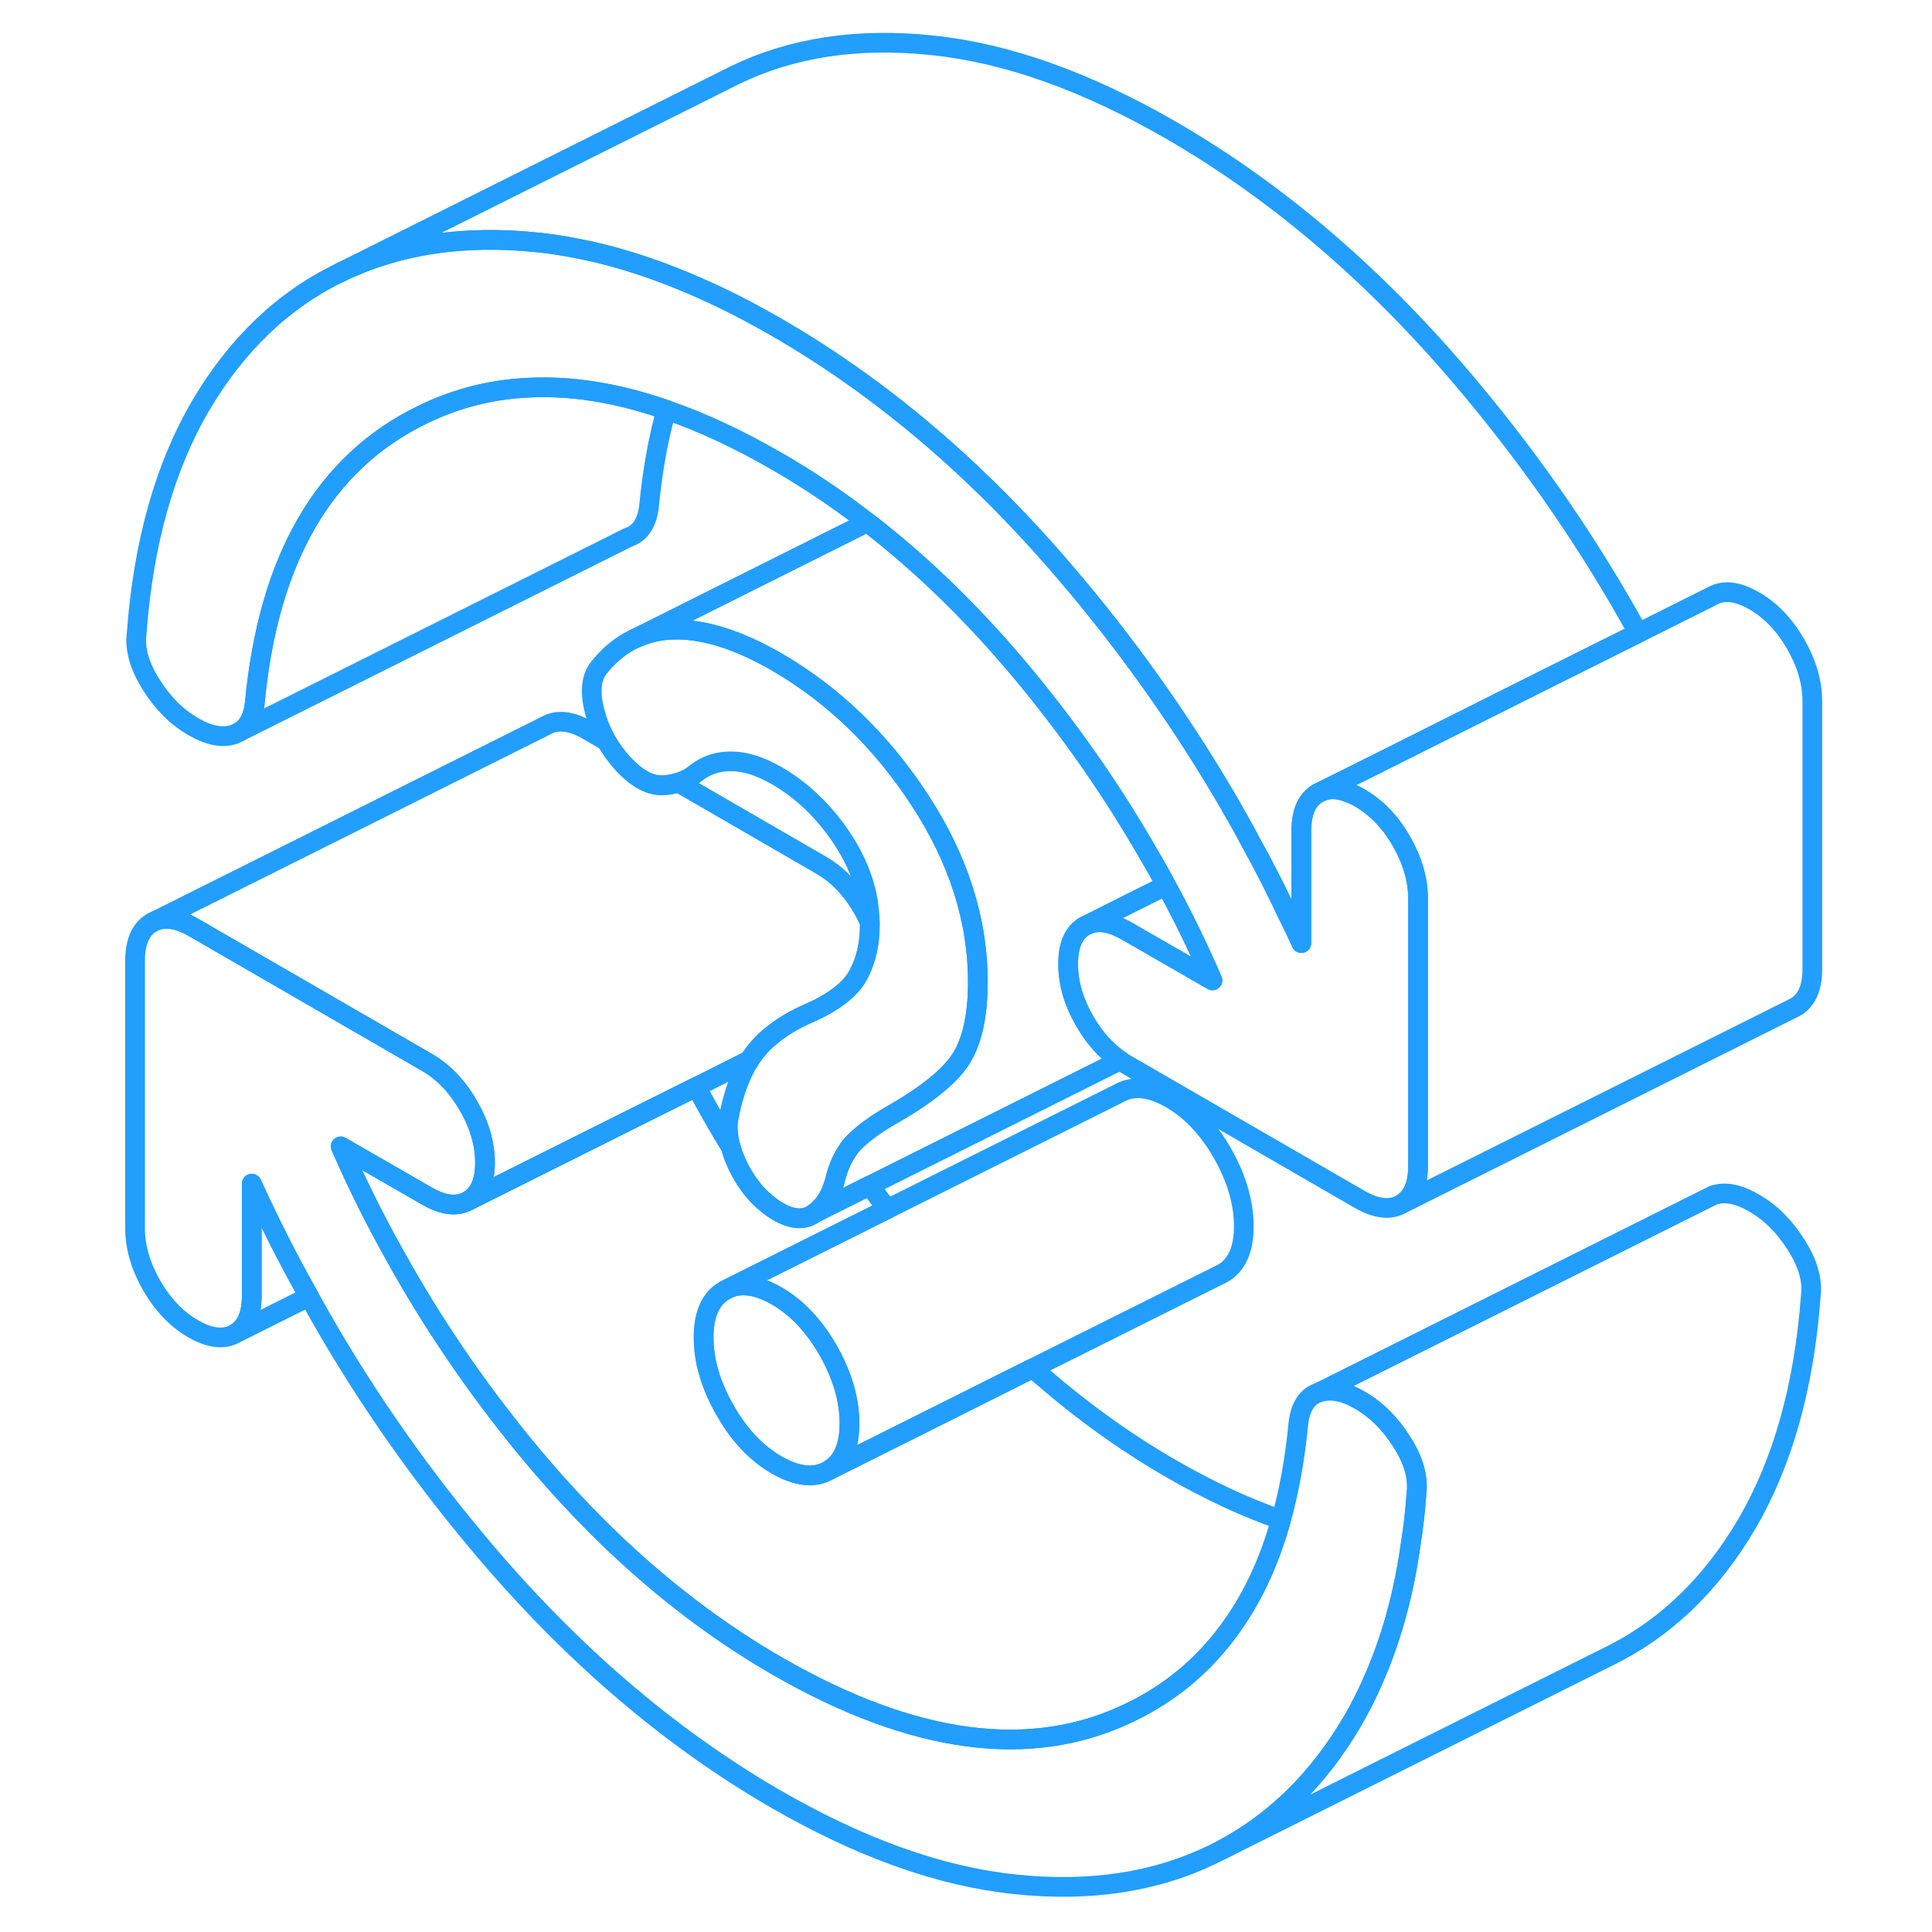 <svg width="48" height="48" viewBox="0 0 90 98" fill="none" xmlns="http://www.w3.org/2000/svg" stroke-width="1px" stroke-linecap="round" stroke-linejoin="round"><path d="M67.851 75.74C67.791 76.6 67.701 77.43 67.571 78.23C67.211 80.87 66.551 83.219 65.621 85.299C65.321 85.999 64.971 86.669 64.601 87.309C62.891 90.219 60.7 92.379 58.041 93.799L57.501 94.069C54.591 95.479 51.251 95.98 47.481 95.579C43.711 95.189 39.681 93.749 35.391 91.279C29.871 88.089 24.791 83.709 20.161 78.149C16.911 74.259 14.081 70.129 11.681 65.769C10.621 63.899 9.661 61.989 8.771 60.039V65.719C8.771 66.689 8.491 67.329 7.921 67.649C7.351 67.969 6.651 67.889 5.811 67.409C4.971 66.929 4.271 66.2 3.701 65.219C3.141 64.24 2.851 63.269 2.851 62.309V48.73C2.851 47.77 3.141 47.129 3.701 46.799C4.271 46.479 4.971 46.559 5.811 47.039L17.641 53.879C18.481 54.359 19.181 55.089 19.751 56.069C20.321 57.049 20.601 58.02 20.601 58.98C20.601 59.94 20.321 60.579 19.751 60.909C19.181 61.229 18.481 61.149 17.641 60.659L13.28 58.149C14.091 60.009 14.991 61.83 15.991 63.609C17.871 67.019 20.091 70.289 22.631 73.389C26.501 78.109 30.761 81.809 35.391 84.49C42.341 88.499 48.321 89.29 53.321 86.859C55.321 85.9 56.961 84.539 58.261 82.799C59.451 81.219 60.361 79.32 60.981 77.09C61.401 75.6 61.691 73.969 61.861 72.189C61.961 71.349 62.311 70.819 62.901 70.629C63.491 70.429 64.181 70.559 64.971 71.019C65.811 71.499 66.521 72.209 67.111 73.149C67.711 74.079 67.951 74.95 67.851 75.74Z" stroke="#229EFF" stroke-linejoin="round"/><path d="M39.09 72.199C39.09 73.389 38.73 74.179 38.02 74.589C37.3 74.999 36.43 74.899 35.39 74.309C34.36 73.709 33.48 72.779 32.77 71.519C32.05 70.259 31.69 69.029 31.69 67.839C31.69 66.649 32.05 65.859 32.77 65.449L32.99 65.339C33.66 65.069 34.46 65.199 35.39 65.729C36.43 66.329 37.3 67.259 38.02 68.519C38.73 69.779 39.09 71.009 39.09 72.199Z" stroke="#229EFF" stroke-linejoin="round"/><path d="M60.981 77.09C60.361 79.32 59.452 81.22 58.261 82.8C56.962 84.54 55.321 85.9 53.321 86.86C48.321 89.29 42.341 88.5 35.391 84.49C30.761 81.81 26.501 78.11 22.631 73.39C20.091 70.29 17.872 67.02 15.992 63.61C14.992 61.83 14.091 60.01 13.281 58.15L17.641 60.66C18.481 61.15 19.181 61.23 19.752 60.91L26.291 57.64L28.711 56.43L31.321 55.13C31.871 56.16 32.451 57.18 33.071 58.19C33.171 58.57 33.331 58.96 33.541 59.36C33.911 60.05 34.351 60.61 34.871 61.03C35.061 61.19 35.251 61.33 35.461 61.45C36.201 61.88 36.821 61.91 37.311 61.54L40.131 60.13C40.411 60.54 40.712 60.94 41.011 61.33L36.591 63.54L32.992 65.34L32.771 65.45C32.051 65.86 31.691 66.66 31.691 67.84C31.691 69.02 32.051 70.26 32.771 71.52C33.481 72.78 34.361 73.71 35.391 74.31C36.431 74.9 37.301 75 38.021 74.59L43.481 71.86L48.391 69.4C50.611 71.38 52.951 73.08 55.391 74.49C57.331 75.61 59.201 76.48 60.981 77.09Z" stroke="#229EFF" stroke-linejoin="round"/><path d="M40.121 46.79V46.91C40.121 47.88 39.931 48.72 39.531 49.46C39.261 49.97 38.761 50.44 38.051 50.87C37.751 51.06 37.401 51.23 37.021 51.4C36.371 51.68 35.801 52.01 35.321 52.38C34.891 52.7 34.531 53.06 34.241 53.45C34.161 53.55 34.091 53.66 34.021 53.77L31.321 55.13L28.711 56.43L26.291 57.64L19.751 60.91C20.321 60.58 20.601 59.94 20.601 58.98C20.601 58.02 20.321 57.05 19.751 56.07C19.181 55.09 18.481 54.36 17.641 53.88L5.811 47.04C4.971 46.56 4.271 46.48 3.701 46.8L23.701 36.8C24.271 36.48 24.971 36.56 25.811 37.04L26.771 37.6C27.011 38.02 27.301 38.41 27.631 38.77C28.321 39.5 28.981 39.86 29.621 39.83C29.891 39.82 30.151 39.78 30.401 39.69L37.641 43.88C38.481 44.36 39.181 45.09 39.751 46.07C39.891 46.31 40.011 46.55 40.121 46.79Z" stroke="#229EFF" stroke-linejoin="round"/><path d="M45.601 49.82C45.601 51.52 45.311 52.81 44.751 53.7C44.181 54.59 43.031 55.52 41.31 56.51C40.471 56.98 39.821 57.46 39.351 57.92C39.201 58.07 39.061 58.24 38.951 58.43C38.681 58.83 38.491 59.31 38.351 59.89C38.151 60.63 37.81 61.18 37.31 61.54C36.821 61.91 36.201 61.88 35.461 61.45C35.251 61.33 35.061 61.19 34.871 61.03C34.351 60.61 33.91 60.05 33.541 59.36C33.331 58.96 33.17 58.57 33.071 58.19C32.931 57.69 32.891 57.22 32.951 56.77C33.171 55.57 33.52 54.57 34.02 53.78C34.09 53.66 34.161 53.55 34.241 53.45C34.531 53.06 34.891 52.7 35.321 52.38C35.8 52.01 36.37 51.68 37.02 51.4C37.401 51.23 37.751 51.06 38.05 50.87C38.761 50.44 39.261 49.97 39.531 49.46C39.931 48.72 40.121 47.88 40.121 46.91V46.8C40.101 45.36 39.651 43.97 38.761 42.6C37.841 41.2 36.721 40.11 35.391 39.34C34.551 38.86 33.791 38.62 33.101 38.62C32.411 38.61 31.82 38.81 31.32 39.2C31.041 39.43 30.731 39.6 30.401 39.69C30.151 39.78 29.891 39.82 29.621 39.83C28.981 39.86 28.321 39.5 27.631 38.77C27.301 38.41 27.011 38.02 26.77 37.6C26.52 37.15 26.321 36.67 26.181 36.15C25.911 35.15 25.971 34.39 26.371 33.88C26.831 33.3 27.351 32.85 27.931 32.53L28.191 32.4C28.781 32.12 29.431 31.96 30.141 31.94C31.671 31.89 33.421 32.44 35.391 33.57C38.251 35.23 40.671 37.55 42.641 40.56C44.611 43.56 45.601 46.65 45.601 49.82Z" stroke="#229EFF" stroke-linejoin="round"/><path d="M59.091 62.2C59.091 63.39 58.731 64.18 58.021 64.59L57.801 64.7L48.391 69.4L43.481 71.86L38.021 74.59C38.731 74.18 39.091 73.39 39.091 72.2C39.091 71.01 38.731 69.78 38.021 68.52C37.301 67.26 36.431 66.33 35.391 65.73C34.461 65.2 33.661 65.07 32.991 65.34L36.591 63.54L41.011 61.33L52.771 55.45C53.481 55.04 54.361 55.14 55.391 55.73C56.431 56.33 57.301 57.26 58.021 58.52C58.731 59.78 59.091 61.01 59.091 62.2Z" stroke="#229EFF" stroke-linejoin="round"/><path d="M57.501 49.73L53.141 47.22C53.071 47.18 53.001 47.14 52.931 47.11C52.261 46.76 51.691 46.69 51.201 46.89L53.141 45.92L55.151 44.91C56.011 46.48 56.791 48.09 57.501 49.73Z" stroke="#229EFF" stroke-linejoin="round"/><path d="M29.801 20.79C29.381 22.28 29.091 23.91 28.921 25.69C28.821 26.53 28.471 27.06 27.881 27.25L8.201 37.09C8.601 36.84 8.841 36.36 8.921 35.69C9.611 28.33 12.451 23.44 17.461 21.02C19.251 20.15 21.161 19.69 23.211 19.65C25.281 19.6 27.471 19.98 29.801 20.79Z" stroke="#229EFF" stroke-linejoin="round"/><path d="M79.1 32.11L74.79 34.26L65.57 38.88L62.86 40.23C62.45 40.46 62.18 40.87 62.07 41.45C62.03 41.66 62.011 41.9 62.011 42.16V47.84C61.8 47.38 61.59 46.93 61.36 46.48C60.77 45.22 60.14 43.97 59.46 42.75C59.1 42.06 58.71 41.38 58.32 40.7C56.08 36.86 53.52 33.2 50.62 29.73C50.6 29.7 50.58 29.68 50.55 29.65C49.09 27.9 47.58 26.26 46.03 24.74C45.74 24.47 45.45 24.19 45.16 23.91C42.08 21.02 38.82 18.58 35.39 16.6C34.42 16.04 33.46 15.53 32.52 15.08C29.96 13.86 27.51 13.02 25.16 12.58C24.53 12.46 23.91 12.36 23.3 12.3C19.53 11.9 16.19 12.4 13.28 13.81L32.74 4.08L33.28 3.81C36.19 2.4 39.53 1.9 43.3 2.3C47.07 2.69 51.1 4.13 55.39 6.6C60.91 9.79 65.99 14.17 70.62 19.73C73.87 23.62 76.7 27.75 79.1 32.11Z" stroke="#229EFF" stroke-linejoin="round"/><path d="M11.681 65.769L7.921 67.65C8.491 67.329 8.771 66.69 8.771 65.72V60.04C9.661 61.99 10.621 63.9 11.681 65.769Z" stroke="#229EFF" stroke-linejoin="round"/><path d="M87.851 65.74C87.511 70.35 86.421 74.2 84.601 77.309C82.781 80.409 80.411 82.669 77.501 84.07L58.041 93.799C60.701 92.379 62.891 90.219 64.601 87.309C64.971 86.669 65.321 85.999 65.621 85.299C66.551 83.219 67.211 80.87 67.571 78.23C67.701 77.43 67.791 76.6 67.851 75.74C67.951 74.95 67.711 74.079 67.111 73.15C66.521 72.21 65.811 71.499 64.971 71.019C64.181 70.559 63.491 70.43 62.901 70.629L82.581 60.789L82.901 60.63C83.491 60.429 84.181 60.559 84.971 61.02C85.811 61.499 86.521 62.209 87.111 63.15C87.711 64.079 87.951 64.95 87.851 65.74Z" stroke="#229EFF" stroke-linejoin="round"/><path d="M87.93 35.57V49.15C87.93 50.109 87.64 50.75 87.08 51.08L67.08 61.08C67.64 60.75 67.93 60.109 67.93 59.15V45.57C67.93 44.61 67.64 43.639 67.08 42.66C66.65 41.919 66.15 41.32 65.56 40.87C65.37 40.72 65.18 40.59 64.971 40.47C64.811 40.37 64.65 40.3 64.49 40.24C63.861 39.97 63.32 39.97 62.86 40.23L65.57 38.88L74.79 34.26L79.1 32.11L82.86 30.23C83.43 29.91 84.13 29.99 84.971 30.47C85.811 30.95 86.51 31.68 87.08 32.66C87.64 33.639 87.93 34.61 87.93 35.57Z" stroke="#229EFF" stroke-linejoin="round"/><path d="M55.15 44.91L53.14 45.91L51.2 46.89L51.03 46.97C50.46 47.3 50.18 47.94 50.18 48.9C50.18 49.86 50.46 50.83 51.03 51.81C51.52 52.66 52.12 53.32 52.81 53.79L40.13 60.13L37.31 61.54C37.81 61.18 38.15 60.63 38.35 59.89C38.49 59.31 38.68 58.83 38.95 58.43C39.06 58.24 39.2 58.07 39.35 57.92C39.82 57.46 40.47 56.98 41.31 56.51C43.03 55.52 44.181 54.59 44.751 53.7C45.31 52.81 45.6 51.52 45.6 49.82C45.6 46.65 44.61 43.56 42.64 40.56C40.67 37.55 38.25 35.23 35.39 33.57C33.42 32.44 31.67 31.89 30.14 31.94C29.43 31.96 28.78 32.12 28.19 32.4L40.001 26.49C42.88 28.71 45.6 31.38 48.15 34.49C50.47 37.32 52.52 40.28 54.29 43.38C54.59 43.88 54.88 44.39 55.15 44.91Z" stroke="#229EFF" stroke-linejoin="round"/><path d="M67.931 45.57V59.15C67.931 60.11 67.641 60.75 67.081 61.08C66.51 61.4 65.811 61.32 64.971 60.84L53.141 54C53.031 53.94 52.92 53.87 52.81 53.79C52.12 53.32 51.52 52.66 51.031 51.81C50.461 50.83 50.181 49.86 50.181 48.9C50.181 47.94 50.461 47.3 51.031 46.97L51.201 46.89C51.691 46.69 52.261 46.76 52.931 47.11C53.001 47.14 53.071 47.18 53.141 47.22L57.501 49.73C56.791 48.09 56.011 46.48 55.151 44.91C54.881 44.39 54.59 43.88 54.291 43.38C52.52 40.28 50.471 37.32 48.151 34.49C45.601 31.38 42.881 28.71 40.001 26.49C38.511 25.33 36.971 24.3 35.391 23.39C33.451 22.27 31.581 21.4 29.8 20.79C27.471 19.98 25.281 19.6 23.211 19.65C21.161 19.69 19.251 20.15 17.461 21.02C12.451 23.44 9.611 28.33 8.921 35.69C8.841 36.36 8.601 36.84 8.201 37.09L7.881 37.25C7.291 37.45 6.601 37.32 5.811 36.86C4.971 36.38 4.261 35.67 3.671 34.73C3.081 33.8 2.831 32.93 2.931 32.14C3.271 27.53 4.361 23.68 6.181 20.57C8.011 17.47 10.37 15.21 13.28 13.81C16.191 12.4 19.53 11.9 23.3 12.3C23.91 12.36 24.531 12.46 25.161 12.58C27.511 13.02 29.96 13.86 32.52 15.08C33.461 15.53 34.421 16.04 35.391 16.6C38.821 18.58 42.081 21.02 45.161 23.91C45.451 24.19 45.74 24.47 46.031 24.74C47.581 26.26 49.09 27.9 50.55 29.65C50.581 29.68 50.601 29.7 50.621 29.73C53.521 33.2 56.081 36.86 58.321 40.7C58.711 41.38 59.101 42.06 59.461 42.75C60.141 43.97 60.771 45.22 61.361 46.48C61.591 46.93 61.801 47.38 62.011 47.84V42.16C62.011 41.9 62.031 41.66 62.071 41.45C62.181 40.87 62.451 40.46 62.861 40.23C63.321 39.97 63.861 39.97 64.491 40.24C64.651 40.3 64.811 40.37 64.971 40.47C65.181 40.59 65.371 40.72 65.561 40.87C66.15 41.32 66.65 41.92 67.081 42.66C67.641 43.64 67.931 44.61 67.931 45.57Z" stroke="#229EFF" stroke-linejoin="round"/></svg>